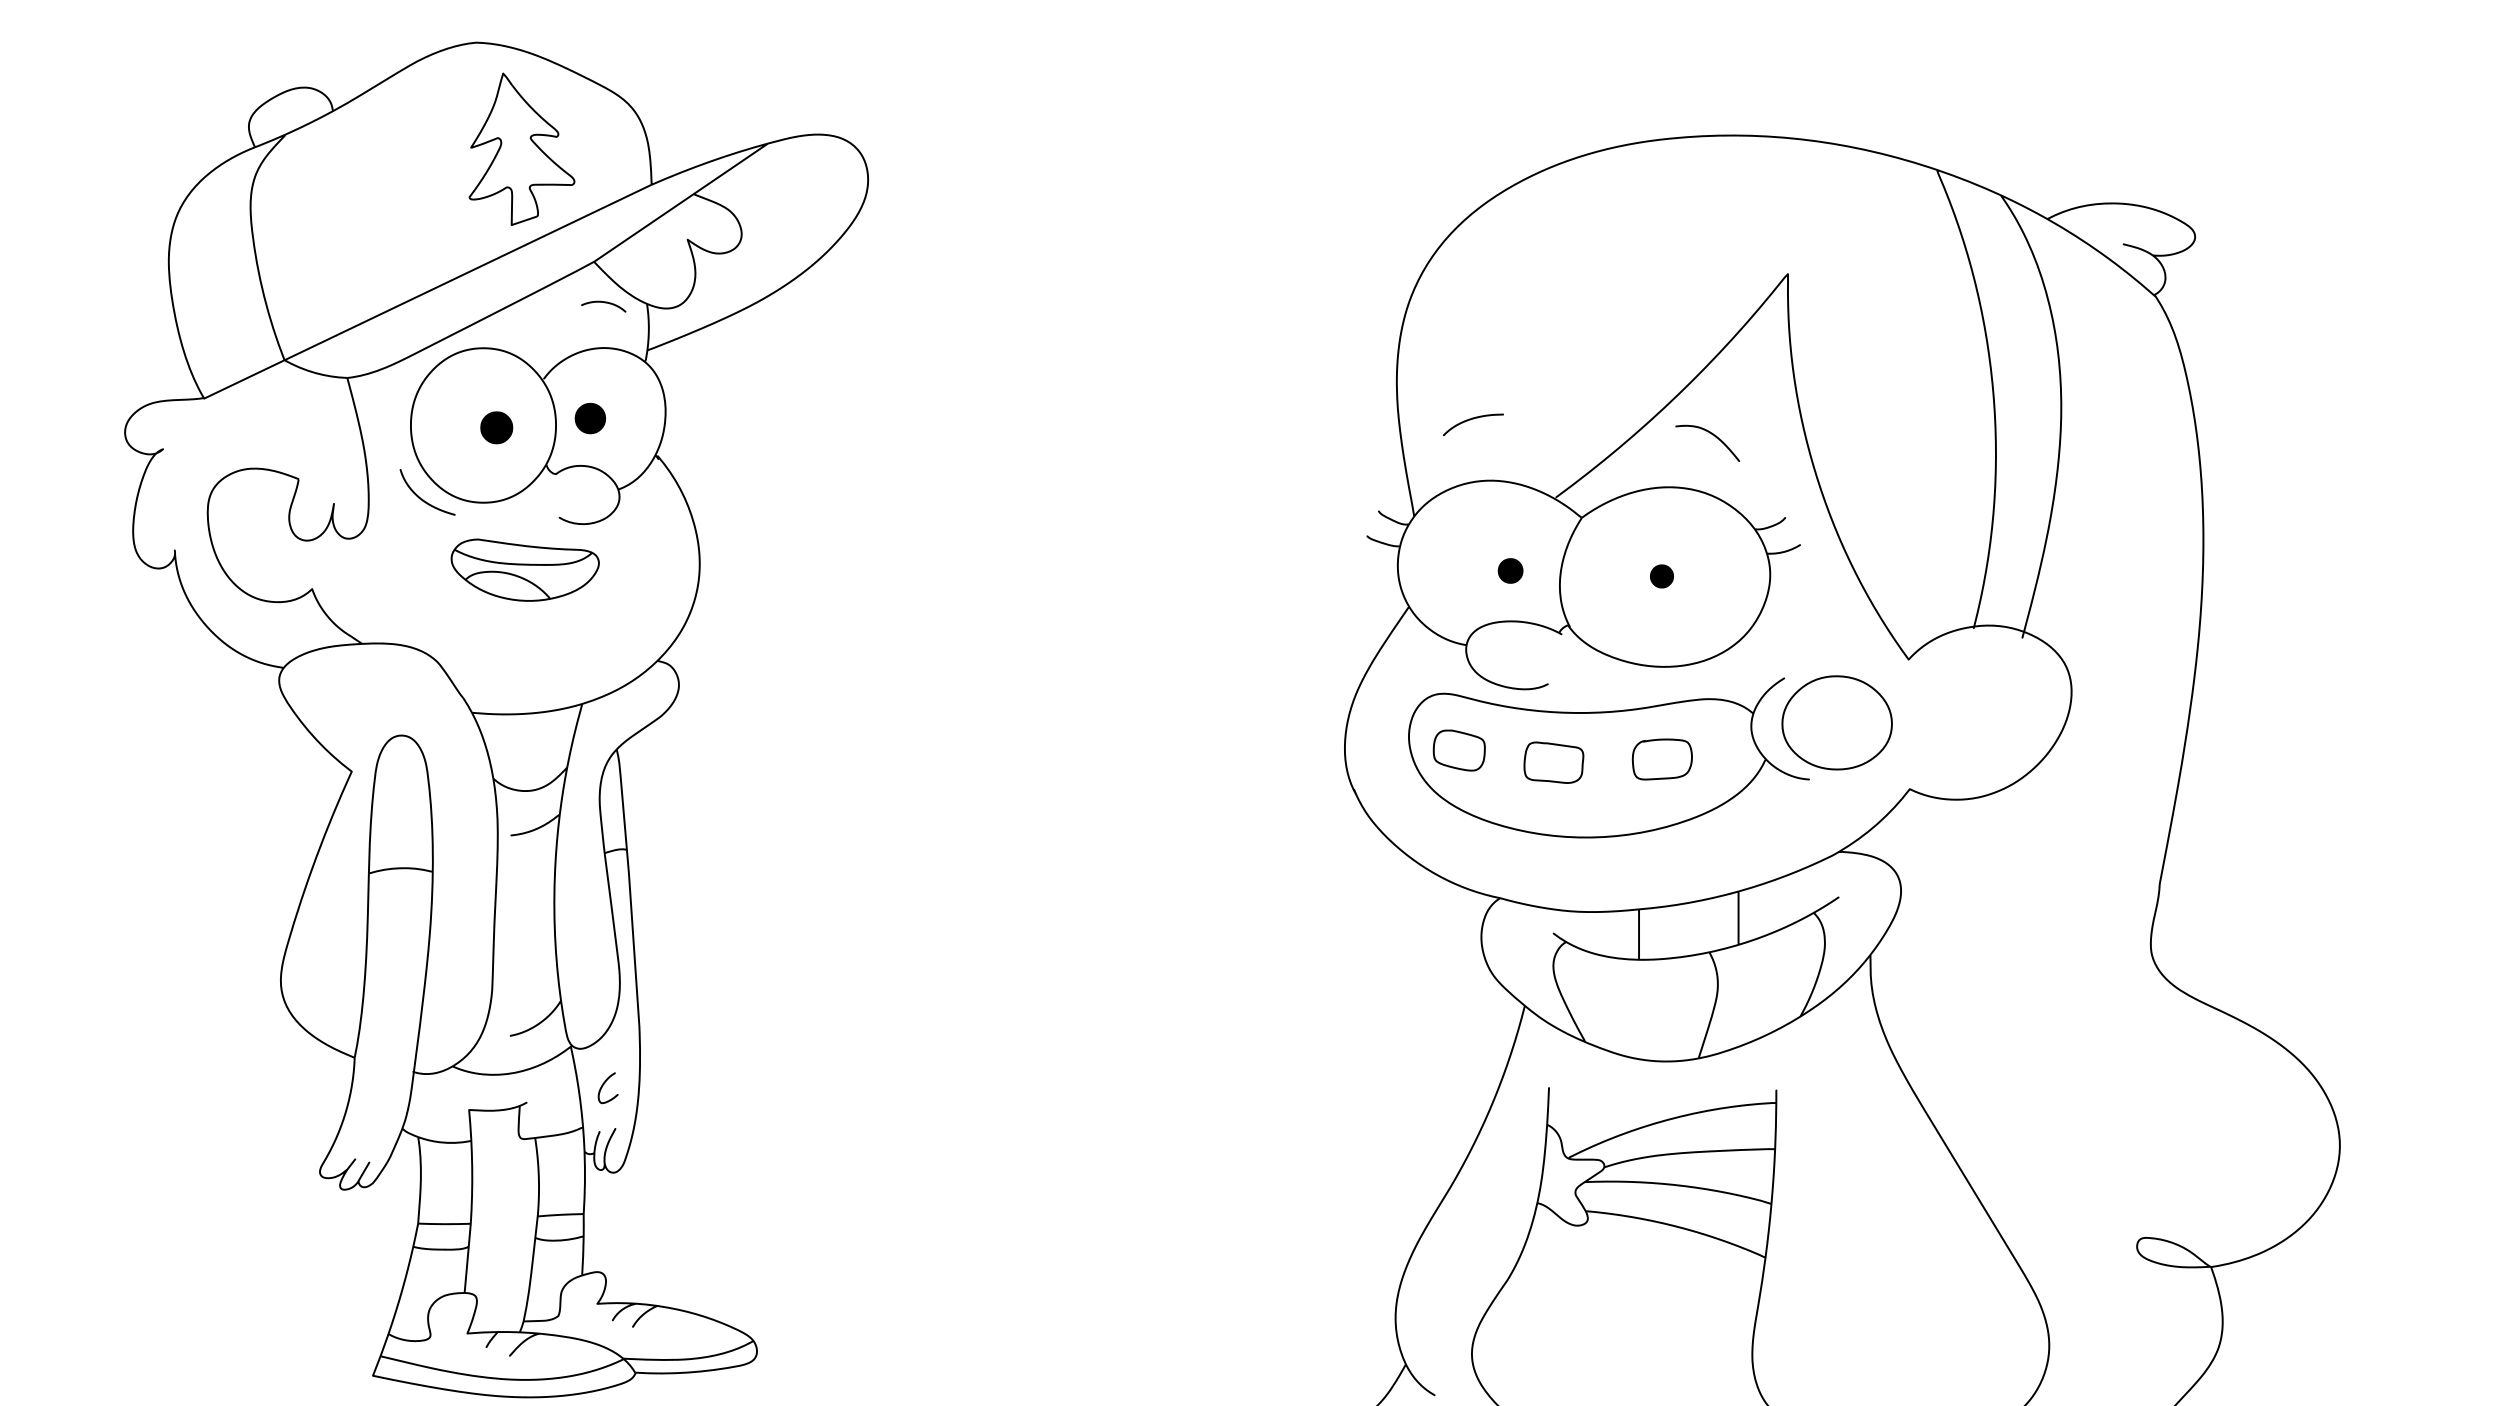 
<svg xmlns="http://www.w3.org/2000/svg" version="1.1" xmlns:xlink="http://www.w3.org/1999/xlink" preserveAspectRatio="none" x="0px" y="0px" width="1280px" height="720px" viewBox="0 0 1280 720">
<rect x="0" y="0" width="1280" height="720" fill="#808080" stroke="none"/>
<defs>
<g id="Layer1_0_FILL">
<path fill="#FFFFFF" stroke="none" d="
M 1280 720
L 1280 0 0 0 0 720 1280 720 Z"/>
</g>

<g id="Layer0_0_FILL">
<path fill="#000000" stroke="none" d="
M 307.65 219.65
Q 309.85 217.45 309.85 214.3 309.85 211.15 307.65 208.95 305.45 206.75 302.3 206.75 299.15 206.75 296.95 208.95 294.75 211.15 294.75 214.3 294.75 217.45 296.95 219.65 299.15 221.85 302.3 221.85 305.45 221.85 307.65 219.65
M 262.3 219.05
Q 262.3 215.75 259.95 213.4 257.65 211.1 254.35 211.1 251.05 211.1 248.7 213.4 246.4 215.75 246.4 219.05 246.4 222.35 248.7 224.65 251.05 227 254.35 227 257.65 227 259.95 224.65 262.3 222.35 262.3 219.05
M 846.9 291.1
Q 845.25 292.8 845.25 295.15 845.25 297.5 846.9 299.15 848.6 300.85 850.95 300.85 853.3 300.85 854.95 299.15 856.65 297.5 856.65 295.15 856.65 292.8 854.95 291.1 853.3 289.45 850.95 289.45 848.6 289.45 846.9 291.1
M 767.35 292.35
Q 767.35 294.9 769.1 296.65 770.9 298.45 773.45 298.45 776 298.45 777.75 296.65 779.55 294.9 779.55 292.35 779.55 289.8 777.75 288 776 286.25 773.45 286.25 770.9 286.25 769.1 288 767.35 289.8 767.35 292.35 Z"/>
</g>

<path id="Layer0_0_1_STROKES" stroke="#000000" stroke-width="1" stroke-linejoin="round" stroke-linecap="round" fill="none" d="
M 991.75 87
L 992.6 89.35
Q 1016.15 143.85 1020.85 204.05 1025.468 263.833 1010.8 320.8 1024.276 319.02 1036.3 323.525 1044.701 292.6 1048.9 270.65 1054.75 239.9 1055.35 213.75 1055.95 183.5 1049.45 156.65 1042.4 127.25 1027.35 104.25
L 1024.425 99.975
Q 1008.604 92.708 991.75 87 989.807 86.338 987.85 85.7 922 64.25 854.95 71 810.05 75.45 775.75 94.5 736.25 116.4 722.45 152.15 713.95 174.4 715.4 204.25 716.3 223.25 722.95 257.75
L 724.1 264.45
Q 730.342 256.134 740.65 251.2 751.75 245.9 764.25 246.1 776 246.4 787.8 251.35 798.8 256 808.5 264.1
L 809.95 265.1
Q 821.55 256.65 834.55 252.6 848.9 248.2 862.5 250 877 251.9 888.65 260.95 894.5 265.489 898.475 270.95 900.639 271.291 903.25 270.7 905.05 270.3 907.9 269.2 909.8 268.45 911.55 267.45 913.05 266.4 914.05 265.2
M 1024.425 99.975
Q 1036.668 105.607 1048.3 112.175 1063.741 103.921 1082.3 104.15 1102.5 104.4 1118.85 114.6 1121.05 116.05 1122.05 117.1 1123.6 118.75 1123.85 120.5 1124.3 123 1122.2 125.35 1120.4 127.3 1117.5 128.6 1110.332 131.644 1102.25 130.775 1104.907 132.726 1106.6 135.35 1108.75 138.65 1108.75 142.25 1108.75 146.05 1105.9 149 1104.58 150.32 1103.125 150.95 1103.518 151.524 1103.9 152.1 1109.249 160.214 1113.2 170.65 1116.85 180.4 1119.75 193.75 1132.5 251.1 1125.95 324.5 1123.3 353.85 1117.25 390.25 1113.581 412.407 1105.8 452.6 1105.607 458.682 1103.5 467.5 1100.05 482.05 1101.85 489.1 1104.15 497.9 1113.25 504.85 1119.3 509.5 1131.35 515 1145.55 521.45 1154.1 526.3 1166.2 533.15 1174.75 540.75 1184.8 549.6 1190.8 560.45 1197.35 572.2 1198 584.35 1198.55 596.6 1192.9 608.65 1187.45 620.15 1177.75 628.75 1168.6 636.85 1156.45 642.05 1147.058 646.015 1136.375 648.025 1135.185 648.251 1133.975 648.45 1133.813 648.474 1133.65 648.5 1133.276 648.567 1132.9 648.625 1132.497 648.691 1132.1 648.75 1136.35 660.45 1137.5 669.25 1139.1 680.75 1136 689.9 1133.75 696.35 1128.6 703.05 1125.35 707.3 1118.5 714.5
L 1109.1 724.65
M 1087.35 125.1
Q 1091.95 126.2 1094.6 127.05 1098.45 128.35 1101.25 130.1 1101.764 130.43 1102.25 130.775
M 1103.125 150.95
Q 1102.95 151.028 1102.775 151.1 1103.338 151.597 1103.9 152.1
M 1048.3 112.175
Q 1077.491 128.679 1102.775 151.1
M 693.35 404.35
Q 693.914 405.803 694.575 407.25 697.054 412.722 700.85 418.1 704.95 423.75 710.85 429.5 722.75 441 737.3 448.8 752.1 456.7 768.15 459.875 784.063 464.373 800.075 466.2 816.087 468.027 839.2 465.6 864.962 463.494 890.15 456.45 890.675 456.299 891.2 456.15 915.16 449.351 937.5 438.425 937.684 438.344 937.875 438.25
L 938.125 438.125
Q 939.267 437.496 940.4 436.85 940.917 436.552 941.425 436.25 962.85 423.637 977.85 404.05 987.7 408.9 999 409.4 1010.3 409.95 1020.75 406.05 1031.05 402.35 1039.65 394.95 1048.15 387.7 1053.75 378.05 1059.2 368.65 1060.4 358.85 1061.7 347.9 1057 339.55 1051.75 330.65 1040.5 325.3 1038.428 324.314 1036.3 323.525 1035.911 325.001 1035.5 326.5
M 1010.6 321.6
Q 1010.703 321.203 1010.8 320.8 1008.868 321.063 1006.9 321.45 988.85 324.95 977.25 337.7 946.5 295.75 930.55 245.2 914.673 195.138 915.475 143.5
L 915.45 141.35
Q 915.451 141.075 915.45 140.8
L 915.45 140.35 913.85 142
Q 862.95 206.1 796.85 254.6
M 739.25 222.85
Q 744.6 217.3 753.15 214.6 760.6 212.25 769.6 212.25
M 779.55 292.35
Q 779.55 294.9 777.75 296.65 776 298.45 773.45 298.45 770.9 298.45 769.1 296.65 767.35 294.9 767.35 292.35 767.35 289.8 769.1 288 770.9 286.25 773.45 286.25 776 286.25 777.75 288 779.55 289.8 779.55 292.35 Z
M 803.75 320.85
Q 800.3 314.45 799.15 306.85 798.1 299.65 799.25 292.1 801.35 278.4 809.95 265.1
M 724.1 264.45
Q 723.267 265.566 722.5 266.75 716.8 275.25 715.85 285.95 714.95 296.6 719.1 306 720.146 308.41 721.475 310.625 725.368 317.121 731.7 322 740.15 328.55 750.35 330.25
M 720.85 268.5
Q 719.05 268.9 716 267.75 713.4 266.65 709.75 264.75 708.25 263.95 707.65 263.55 706.55 262.75 706 261.85
M 716.3 279.75
Q 714.15 279.8 711.5 279.15 710.1 278.8 706.9 277.75 705.979 277.386 703.65 276.6 701.321 275.814 700.1 274.6
M 721.475 310.625
Q 711.345 325.258 706.6 332.7 698.35 345.5 694.1 355.95 688.85 369.2 688.6 382.05 688.3 396.3 694.575 407.25
M 897.5 365.2
Q 889.1 357.8 874.7 357.95 867.5 358 849.1 361.35 825.05 365.85 800.45 364.9 775.7 363.95 752.25 357.6 745.55 355.75 742.5 355.4 736.95 354.7 733 356.35 729.15 357.9 726.3 361.6 723.7 364.95 722.5 369.35 720.05 377.95 723.05 387.4 725.85 396.2 732.5 403.25 742.95 414.35 764.1 421.35 788.7 429.25 814.85 428.8 841.1 428.35 865.25 419.6 894.95 408.75 903.775 389.35
M 799.5 324.75
Q 792.35 320.75 784 319.15 775.85 317.55 767.6 318.5 762.4 319.15 758.6 321 754 323.3 752 327.1 750 331.05 751.05 335.8 752.05 340.35 755.35 343.85 760.55 349.35 771.35 351.85 784.4 354.65 792.5 350.35
M 798.5 323.85
Q 798.65 323.4 799.1 322.75
L 800.25 321.6
Q 801.5 320.75 801.75 320.6 802.484 320.252 802.9 320.225 802.943 320.293 802.975 320.35 803.09 320.52 803.2 320.675 811.645 332.421 830.25 338.1 844.35 342.4 858.3 341.2 873.25 339.9 884.75 332.5 896.95 324.65 902.75 310.95 908.8 296.8 904.75 283.6 904.736 283.554 904.725 283.5 902.638 276.718 898.475 270.95
M 743.775 374.1
Q 743.083 374.068 742.5 374.05 741.25 374.016 740.5 374.05 738.75 374.1 737.5 374.85 734.1 376.9 734.1 384.1 734.1 386.05 734.25 386.95 734.5 388.5 735.25 389.5 736.3 390.55 738.85 391.5 745.15 393.5 750.85 394.35 754.2 394.85 755.85 394.25 758.5 393.2 759.6 389.75 760.25 387.15 760.25 383.75 760.45 380.45 759.35 379.1 758.45 378.1 756.35 377.35 750.801 375.561 743.775 374.1 Z
M 792.225 380.6
Q 791.466 380.655 790.45 380.55 788.8 380.3 788 380.25 784.9 379.8 783.1 381.1 782.25 381.95 781.35 384.75 780.3 390.25 780.6 394.35 780.9 396.7 781.5 397.6 782.95 399.6 787.5 399.6 793.5 399.85 798 400.5 800.6 400.8 801.2 400.85 803.05 401 804.5 400.75 808.45 400 809.6 397.25 810.15 396.1 810.2 394.25 810.25 392.2 810.35 391.1 810.7 388.45 810.7 387.15 810.7 384.85 809.5 383.75 808.3 382.7 805.75 382.5 798.621 381.454 792.825 380.675 792.523 380.64 792.225 380.6 Z
M 904.725 283.5
Q 913.85 283.9 921.65 279.1
M 858.25 218.35
Q 864.5 217.5 869.5 218.75 875.45 220.45 881.15 225.65 884.9 229.05 890.5 236.1
M 856.65 295.15
Q 856.65 297.5 854.95 299.15 853.3 300.85 850.95 300.85 848.6 300.85 846.9 299.15 845.25 297.5 845.25 295.15 845.25 292.8 846.9 291.1 848.6 289.45 850.95 289.45 853.3 289.45 854.95 291.1 856.65 292.8 856.65 295.15 Z
M 842.25 379.35
Q 840.3 379.55 838.65 381.1 837.2 382.55 836.5 384.6 836 386.35 836 388.65 836 390 836.25 392.75 836.5 394.8 836.8 395.7 837.25 397.25 838.25 398.1 839.95 399.4 843.75 399.1 847.35 398.85 854.6 398.5 856.95 398.3 857.65 398.25 859.4 398.05 860.6 397.6 862.8 397.05 864.1 395.5 865 394.4 865.75 392.1 866.95 387.35 865.6 382.75 864.9 380.7 863.85 380 862.95 379.4 861.25 379.1 851 377.9 841.5 379.75
M 913.5 347.35
Q 904.95 352.5 900.75 359.25 898.5 362.7 897.5 366.2 896.45 369.9 896.75 373.75 897.45 380.25 902.1 386.35 906.45 391.95 912.8 395.3 919.25 398.75 926.25 399.1
M 968.7 370.7
Q 968.7 380.35 960.45 387.15 952.25 394 940.65 394 929.05 394 920.8 387.15 912.6 380.35 912.6 370.7 912.604 361.049 920.95 353.55 929.288 346.052 940.85 346.25 952.412 346.448 960.55 353.75 968.696 361.051 968.7 370.7 Z
M 941.35 459.5
Q 935.153 463.717 928.65 467.4
L 929.6 468.35
Q 934.2 473.5 934.35 481.75 934.65 487.55 932.1 496 928.411 508.762 921.8 520.525 926.327 517.709 930.7 514.6 946.342 503.495 957.675 488.925 963.077 481.983 967.5 474.25 976.55 458.45 971.65 448.5 968.35 441.95 959.6 438.9 953.483 436.764 943.6 436.2 943.437 436.184 943.275 436.175
L 941.425 436.25
M 839.2 465.6
L 839.2 491.425
Q 846.513 491.534 854.6 490.75 877.85 488.5 899.9 480.55 914.954 475.159 928.65 467.4
M 957.675 488.925
L 957.75 494.85
Q 957.5 512.75 966.35 533.35 972 546.5 985.75 569
L 1033.35 647.35
Q 1040.55 659.15 1043.55 665.7 1048.35 676.2 1049.1 685.5 1049.95 695.9 1045.8 705.95 1041.6 716 1033.6 722.75
M 890.15 456.45
L 890.15 482.95
M 875.45 488
L 876.05 489.2
Q 880.25 497.55 879.45 507.05 879.2 510.05 878.3 513.65 877.85 515.6 876.55 520.2 874.851 525.997 869.7 541.925 874.729 540.983 879.8 539.45 902.309 532.642 921.8 520.525
M 768.15 459.875
Q 762 463.5 759.75 471.25 757.595 478.55 759.125 486.225 760.662 493.901 764.975 499.875 768.75 505.099 780.75 515 782.472 516.397 784.35 517.9 799.399 529.963 825.725 538.9 847.243 546.203 869.7 541.925
M 793.1 557.1
Q 792.706 567.192 792.15 575.875 794.642 576.975 796.55 579.15 798.65 581.6 799.4 584.6 799.7 586.05 800.2 589.15 800.8 591.75 802.4 592.85 803.75 593.75 807.15 593.75
L 815.5 593.75
Q 818.25 593.75 819.5 594.25 820.5 594.75 821.05 595.65 821.65 596.65 821.4 597.6 821.387 597.657 821.375 597.725 833.25 593.7 848.35 591.7 859.1 590.3 876.1 589.5 891.55 588.7 905.5 588.35
L 908.875 588.4
Q 909.391 576.592 909.475 564.75
L 907.35 564.75
Q 880.4 566.25 854.05 573.35 827.75 580.4 803.6 592.6
M 909.5 558.35
Q 909.509 561.551 909.475 564.75
M 839.2 491.425
Q 817.001 491.043 801.925 482.325 799.295 483.676 797.55 486.65 795.45 490.1 795.35 494.25 795.3 497.8 796.55 502 797.4 504.95 799.35 509.35 805.05 521.85 811.35 532.85
M 795.5 478
Q 798.53 480.379 801.925 482.325
M 907.35 722.1
Q 902.55 717.3 899.95 710.2 897.65 703.95 897.25 696.35 897 690.15 898 682.3 898.55 678 900.25 668.35 902.343 656.183 903.95 643.975
L 900.5 642.35
Q 858.16 624.176 811.875 620.1 812.015 620.354 812.15 620.6 813.3 623.25 812.9 624.75 812.35 626.55 809.9 627.25 804.85 628.8 798.25 623 794.95 620.1 793.15 618.8 790.15 616.6 787.4 616.1
M 903.95 643.975
Q 905.782 630.238 907 616.45
L 901.5 614.75
Q 857.677 603.357 811.4 605.25
L 809.75 606.35
Q 808.25 607.45 807.75 608 806.7 609.1 806.65 610.25 806.5 611.25 807.05 612.35 807.25 612.8 808.25 614.25 810.065 616.856 811.875 620.1
M 792.15 575.875
Q 790.845 595.81 788.65 608.25 783.8 636.3 771.75 655.6 762.9 668.2 759.25 674.8 752.85 686.15 753.75 695.6 754.35 702.5 758.7 709.5 762.15 715 768.35 721.1
M 780.75 515
Q 768.324 564.415 742.6 608 731.95 625.15 727.15 633.9 718.95 649 716.1 661.5 712.55 677.05 717.1 691.6 718.265 695.345 719.85 698.6 724.972 709.014 734.5 714.35
M 719.85 698.6
Q 716.6 704.35 714.85 707.15 712 711.8 709.25 715.25 707.271 717.747 705.025 719.95 704.714 720.253 704.4 720.55
M 821.375 597.725
Q 821.014 598.953 819.15 600.1
L 811.4 605.25
M 908.875 588.4
Q 908.252 602.448 907 616.45
M 1129.4 647.05
Q 1125.35 643.8 1123.25 642.2 1118.35 638.5 1112.35 636.35 1106.5 634.25 1100.25 633.85 1097.45 633.55 1096 634.45 1094.5 635.45 1094.25 637.55 1094 639.55 1095 641.2 1096.7 643.85 1101 645.45 1108.1 648.25 1117.4 648.8 1123 649.1 1131.8 648.6 1130.6 647.95 1129.4 647.05 Z
M 179.85 394.85
Q 160.7 380.4 147.25 359.85 144.9 356.05 143.9 353.45 142.55 349.75 143.1 346.6 143.627 344.129 145.275 341.975
L 143 341.6
Q 121.6 338.2 106.05 320.9 91.234 304.321 89.625 283.875 89.395 286.151 87.45 288.2 84.75 291.1 81.1 291.1 77.65 291.05 74.55 288.7 71.65 286.5 70.1 283.1 67.8 278.05 68.25 269.1 69.15 254.05 74.85 240.25 76.6 236.35 78.3 234.1 79.143 232.964 80.075 232.1 76.438 233.406 71.8 231.65 64.8 228.95 64.1 222.6 63.55 216.7 68.65 211.85 73.25 207.45 79.85 206 84.1 205 92.3 204.75 100.46 204.514 104.4 203.825 93.664 185.589 88.7 156.75 86.3 142.8 86.45 132.6 86.7 119.4 91.05 109.35 96.35 97.3 108.15 88 117.77 80.415 130.6 75.4
L 130.1 74.35
Q 128.65 71.05 128.1 69.2 127.25 66.25 127.5 63.75 128 59.9 131.3 56.45 133.8 53.85 138.25 51.1 143.05 48.2 146.65 46.75 151.5 44.85 155.75 44.85 160.7 44.85 164.8 47.55 169.1 50.4 170.1 54.85
L 170.5 56.925
Q 178.05 52.815 185.35 48.35 208.6 34.05 213.55 31.5 229.765 23.121 243.55 21.875 243.714 21.863 243.875 21.85 243.912 21.853 243.95 21.85 258.034 22.187 274.55 28.35 285.05 32.25 303.8 41.75 311.1 45.45 314.4 47.55 320.15 51.15 323.55 55.25 329.55 62.25 331.85 73.7 333.3 81.05 333.65 94.6 363.751 81.497 393.25 73.5 397.206 72.43 401.15 71.45 413.1 68.45 421.6 69 432.9 69.65 439 76.45 442.8 80.7 444 86.9 445.1 92.7 443.75 98.7 441.5 108.35 432.5 119.2 416.25 139.15 387.95 154.65 370.2 164.35 334.75 178.2
L 331.475 179.4
Q 331.179 181.686 330.75 184
L 330.25 185.35
Q 332.625 187.303 334.5 189.75 338.5 195.15 340 202.4 341.35 209 340.5 216.35 339.552 225.359 335.625 233
L 337.1 235
M 170.5 56.925
Q 158.696 63.335 146.275 68.875
L 145.6 69.75
Q 145.375 69.981 145.15 70.2 139.947 75.579 137.5 78.65 133.3 83.85 131.25 88.85 128.7 95.1 128.35 103.25 128.1 109.3 129.1 118.1 133.1 152.15 145.7 184.45
L 333.575 94.625 333.65 94.6
M 331.275 155.6
Q 332.435 156.09 333.6 156.5 340.45 158.95 345.5 157.35 350 156.05 352.9 151.45 355.6 147.25 356 142 356.35 137.7 355.05 132.3 354.3 129.1 352.1 122.75 356.15 125.5 358.25 126.75 361.85 128.75 365 129.5 368.75 130.3 372.25 129.25 376.05 128.15 378.1 125.25 380.9 121.25 379 115.75 377.25 110.7 372.85 107.35 369.5 104.95 363.7 102.75 357.296 100.268 355.15 99.425
L 304.5 133.85
Q 304.328 133.953 304.15 134.05 312.272 142.58 317.2 146.75 324.306 152.657 331.275 155.6 333.095 167.282 331.475 179.4
M 393.25 73.5
L 355.15 99.425
M 335.625 233
Q 334.598 235.02 333.35 236.95 326.95 246.8 317.1 250.5
M 336.85 233.6
Q 350.4 249.5 355.6 269.05 361.1 289.75 355.35 308.35 350.45 324.45 337.55 337.45 337.102 337.902 336.65 338.35
L 340 339.25
Q 343.9 340.4 346.05 344.5 348.1 348.35 347.5 352.75 346.35 359.75 338.75 366.5 337.25 367.8 324.75 376.3 316.2 382.15 312.5 387.75 306.45 396.65 307.1 412.1 307.354 416.196 308.125 423.3 308.892 430.414 309.175 433.25 309.455 436.076 309.675 437.5 313.662 468.107 315.85 485.85 317.05 494.55 317.3 499.5 317.7 507.05 316.6 513.1 315.4 520.3 312 525.95 308.25 532.25 302.5 535.35 297.7 538.05 294.35 536.35 293.577 536.002 292.925 535.4 292.588 535.67 292.25 535.925
L 292.5 536.85
Q 298.248 563.06 299.3 589.6 300.1 590.55 301 590.75 301 590.85 301.25 590.85 302.2 591.1 303.1 590.85
L 303.6 590.75
Q 304.098 590.559 304.35 590.125 304.362 589.982 304.375 589.85 304.858 584.39 307 579.6
M 241.6 75.6
Q 246.841 73.984 254.2 70.975 254.343 70.875 254.475 70.825 255.102 70.564 255.75 71.05 256.55 71.65 256.6 72.6 256.9 73.95 255.85 76 249.927 88.344 240.575 100.75 240.556 100.775 240.525 100.8 240.518 100.826 240.5 100.85 240.396 101.11 240.6 101.6 240.85 101.85 241.5 102.1 242.9 102.35 245.6 101.85 253.016 100.18 259.125 96.15 259.24 96.073 259.35 96 259.941 95.812 260.6 96.1 261.35 96.4 261.75 97.1 262.25 98 262.25 100.1 262.1 105.1 262 115.25 266.25 113.85 274.6 111 275.7 110.8 275.5 108.85 274.9 103.05 271.85 97.85 271.1 96.6 271.25 96 271.55 94.6 274 94.6 282.623 94.455 292 94.725 292.237 94.743 292.475 94.75 292.604 94.763 292.725 94.75 293.075 94.705 293.45 94.4 294.3 93.7 294.1 92.75 294 91.5 292 90 281.3 81.9 272.5 72 271.9 71.4 271.75 70.75 271.75 69.2 274.5 69 279.5 69 284.5 70 285.15 70.3 285.6 69.65 286.05 69 285.85 68.25 285.6 67.4 284.1 66.1 269.65 54.7 259.25 39.5
L 257.65 37.65
Q 256.991 39.48 254.5 49.125 252.009 58.77 241.25 75.6
M 145.7 184.45
Q 160.9 192.9 177.85 193.525 178.966 193.415 180.1 193.25 188.15 192.1 197.6 188.2 203.6 185.75 214.25 180.25 296.5 138.5 304.15 134.05
M 284.7 217.85
Q 284.7 234.25 273.8 245.8 262.95 257.4 247.55 257.4 232.15 257.4 221.25 245.8 210.4 234.25 210.4 217.85 210.4 201.45 221.25 189.85 232.15 178.3 247.55 178.3 262.95 178.3 273.8 189.85 284.7 201.45 284.7 217.85 Z
M 278.6 193.85
Q 283.4 187.3 290.65 183.2 297.9 179.1 306 178.35 314.2 177.6 321.8 180.5 326.613 182.346 330.25 185.35
M 298 156.25
Q 303.45 153.8 309.65 154.75 315.85 155.65 320.25 159.6
M 146.275 68.875
Q 139.58 71.865 132.7 74.6 131.639 74.99 130.6 75.4
M 152.75 245.25
Q 145.8 242.5 140.75 241.25 134.1 239.65 128.35 240 121.8 240.45 116.35 243.7 110.55 247.1 108.1 252.6 106.85 255.5 106.5 259.3 106.25 262.05 106.5 266.25 107.3 276.85 111.15 285.7 115.45 295.5 122.85 301.5 130.75 307.95 141.3 308.3 152.2 308.7 159.35 302.1
M 104.925 203.925
Q 104.629 203.793 104.4 203.825 104.471 203.967 104.55 204.1
L 104.925 203.925 145.7 184.45
M 89.625 283.875
Q 89.729 282.888 89.5 281.85
M 177.85 193.525
Q 183.65 214.9 185.85 226.55 189.3 245.05 188.75 260.1 188.45 267.25 186.5 270.75 185 273.3 182.6 274.7 180 276.2 177.35 275.75 174.9 275.3 173.1 273.1 171.35 271.1 170.75 268.35 170.15 266.15 170.35 263.25 170.45 262 171 258 170.3 262.5 169.55 265.05 168.45 268.9 166.6 271.5 164.4 274.55 161.1 276 157.5 277.5 154.25 276.25 150.6 274.85 149 270.45 147.55 266.45 148.35 262 148.8 259.5 150.7 254 152.45 248.85 152.85 245.85
M 180.125 395.05
Q 180.061 395.195 180 395.325 160.384 438.32 147.25 483.5 145.1 490.95 144.4 495.35 143.3 502 144.25 507.35 146.15 518.3 156.2 527.15 164.3 534.3 177.25 539.75
L 181.6 541.6
Q 187.2 515.15 188.35 468.6 188.66 455.754 188.875 447.25 189.203 435.166 189.35 431.85 190.25 411 192.35 395.25 193.4 387.8 196.3 382.85 200 376.6 205.6 376.6 211.3 376.6 214.95 382.85 217.85 387.75 218.85 395.25 223.45 429.5 220.5 472.7 218.72 498.653 211.9 548.95 221.69 551.907 231.75 546 232.073 545.801 232.4 545.6 242.25 539.55 247 528.75 250.9 519.9 252 507.2 252.2 504.3 252.75 484.75 252.85 477.9 254.15 452.25 255.2 432.15 254.75 419.75 254.282 408.571 252.6 398.625 249.375 379.512 241.675 364.95 239.684 361.18 237.4 357.725 235.57 355.527 233.75 352.7 226.5 341.5 224 339 217.15 332.3 205.5 330.35 197.632 328.976 185.45 329.675 184.782 329.706 184.1 329.75 174 330.3 167.9 331.4 159.15 332.95 152.6 336.35 147.722 338.819 145.275 341.975
M 83.5 230
Q 81.914 231.451 80.075 232.1 81.662 230.634 83.5 230 Z
M 309.85 214.3
Q 309.85 217.45 307.65 219.65 305.45 221.85 302.3 221.85 299.15 221.85 296.95 219.65 294.75 217.45 294.75 214.3 294.75 211.15 296.95 208.95 299.15 206.75 302.3 206.75 305.45 206.75 307.65 208.95 309.85 211.15 309.85 214.3 Z
M 279.85 238.25
Q 280.55 240.25 281.75 241.35 281.85 241.5 282.25 241.75 282.5 242 283.1 242.35 283.837 242.718 284.7 242.75 287.8 240.4 291.55 239.3 295.35 238.25 299.2 238.6 307.2 239.2 312.95 245.1 317 249.25 317.2 254 317.4 258.2 314.25 261.85 311.35 265.25 306.95 266.85 301.95 268.75 296.55 268.3 291.15 267.85 286.55 265.1
M 262.3 219.05
Q 262.3 222.35 259.95 224.65 257.65 227 254.35 227 251.05 227 248.7 224.65 246.4 222.35 246.4 219.05 246.4 215.75 248.7 213.4 251.05 211.1 254.35 211.1 257.65 211.1 259.95 213.4 262.3 215.75 262.3 219.05 Z
M 238.375 296.9
Q 247.282 304.049 259.45 306.5 272.55 309.2 285.6 305.75 300 302.05 305.25 292.85 307.35 289.3 306.35 286.5 304.9 281.75 295.35 281.5 283.95 281.25 270 279.7 261.667 278.753 246.575 276.475 245.718 276.356 244.85 276.225 239.89 276.308 236.35 278.1 234 279.5 232.6 281.7 231.05 284.1 231.25 286.6 231.35 290.7 236.25 295.1 237.287 296.039 238.375 296.9 241.4 293.65 247.5 293 256.85 291.9 265.95 295.4 275.05 298.95 281.25 306
M 233 281.6
Q 242.25 286.55 255.25 288.2 263.55 289.25 278.85 289.25 287 289.35 291.75 288.45 298.8 287.1 303 283.25
M 205.1 240.6
Q 207.65 249.35 215.85 255.75 222.7 260.9 232.85 263.6
M 159.85 301.6
Q 162.4 309.05 167.6 315.4 172.75 321.7 179.6 325.75
L 185.45 329.675
M 336.65 338.35
Q 324.74 350.002 308.75 356.6 303.595 358.781 298.1 360.45
L 297.5 362.85
Q 293.324 377.773 290.425 392.925 288.129 404.913 286.625 417.05 284.921 430.903 284.25 444.95 282.627 479.033 287.25 512.4 288.336 520.141 289.75 527.85 290.35 531 291.15 532.8 291.886 534.425 292.925 535.4
M 252.6 398.625
Q 257.75 403.5 265.1 404.7 272.5 405.9 278.75 402.75 281.5 401.4 284.35 398.95 286.2 397.4 289.25 394.25
L 290.425 392.925
M 315.85 384.1
Q 316.6 387 317.1 390.7 317.35 392.65 317.75 397.35 318.75 408.35 322 447
L 327.375 525.6
Q 327.444 527.195 327.5 528.75 328.151 546.897 327 560.25 325.45 579 320.1 593.85 319.15 596.9 317.35 598.8 315.2 601 312.85 600.25 311.3 599.75 310.35 598 309.814 596.893 309.6 595.575 309.75 598.2 308.6 598.85 307.4 599.55 306 598.35 304.25 596.9 304.25 593 304.25 591.544 304.35 590.125
M 298.1 360.45
Q 273.407 367.9 241.675 364.95
M 310 436.75
Q 310.85 436.35 312.85 435.85 318 434.3 320.6 435.1
M 286.625 417.05
Q 285.419 417.845 283.35 419.5 273.7 426.6 261.85 427.75
M 188.875 447.25
Q 196.7 444.8 204.9 444.55 213.1 444.25 220.85 446.25
M 190.75 606
Q 191.65 605 193.15 603 196.05 598.75 196.8 597.6 198.8 594.5 200 592.05
L 200 592
Q 202.85 585.7 203.95 583.05 206.15 578 207.4 573.85 208.95 568.7 210.1 562.05 210.75 558.1 211.75 550.1 211.829 549.521 211.9 548.95 211.753 548.899 211.6 548.85
M 297.75 577.5
Q 293.75 579.5 288.25 580.65 284.75 581.35 278.25 582.1 273.65 582.75 270 583.1 268.05 583.5 266.85 582.85 265.5 581.95 265.5 578.85 265.7 571.85 266.1 567.1
L 266.075 566.275
Q 261.536 568.038 255.75 568.5 252.6 568.85 248.45 568.7 247.65 568.7 241.1 568.35
L 240.2 568.35
Q 242.948 597.982 241.025 626.85
L 240.025 638.175 237.9 662
Q 238.124 662 238.35 662 242.4 662.2 243.6 663.85 244.7 665.45 243.85 669.1 242.006 676.38 239.325 682.775 247.129 682.104 254.85 682 265.901 681.856 276.775 682.875 277.012 682.897 277.25 682.925 284.541 683.626 291.75 684.85 303.45 686.85 311.2 690.6 315.759 692.8 319.15 695.65
L 320.25 695.7
Q 320.527 695.714 320.8 695.725 342.344 696.837 353.6 695.85 372.05 694.25 384.9 687.1
L 385.75 686.5
Q 384.4 684.8 382.2 683.4 380.75 682.45 378 681.1 361.25 673.05 342.7 669.65 339.618 669.074 336.525 668.625 332.6 670.35 329.4 673.05 326.15 675.8 324.1 679.35
M 206.5 578.25
Q 207.6 579.45 210.25 580.6 212.176 581.495 214.15 582.225 219.493 584.158 225.25 584.85 233.15 585.75 240.85 584.25
M 181.6 542.1
Q 181.05 556.15 176.95 569.85 172.8 583.55 165.5 595.6 162.7 600.05 164.6 602.1 165.55 603.25 168 603.25 171.85 603.25 175.35 600.75
L 177.825 598.825 177.875 598.775 181.9 593.6
M 287.25 512.4
Q 283.059 519.186 276.4 523.9 269.5 528.8 261.5 530.35
M 269.6 564.6
Q 267.947 565.543 266.075 566.275
M 231.75 546
Q 239.1 549.3 247.5 550.1 255.6 550.85 263.85 549.25 279.197 546.152 292.25 535.925
M 314.85 549.5
Q 311.5 551.3 308.75 555.35 306.15 559.35 306.6 562.6 306.85 564.25 307.85 564.75 308.4 564.95 309.85 564.6 313.2 563.4 316.25 560.6
M 309.6 595.575
Q 309.529 595.058 309.5 594.5 309.35 590.55 311.15 585.95 312.25 583.1 315.1 578
M 299.3 589.6
Q 299.914 605.418 298.875 621.35 298.858 621.476 298.85 621.6 298.939 627.297 298.85 633 298.726 642.74 298.1 652.5
M 274.6 634
Q 277.75 635.25 283.25 635.25 291.25 635.25 298.85 633
M 298.85 621.6
Q 285.811 621.847 275.35 622.825 275.401 622.237 275.45 621.65
L 273.2 641.75
Q 271.85 654.1 270.85 661.2 269.644 669.525 268.1 676.575 270.825 676.484 275.75 676.35 279.5 676.35 281.35 675.85 283.994 675.303 285.65 673.975 285.8 673.837 285.95 673.7 286.855 671.657 286.9 667.95 287 663.3 287.5 661.6 288.9 657.4 293.75 654.75 296.55 653.25 302.75 651.75 307.05 650.65 308.85 652.35 309.9 653.2 310.2 654.95 310.45 656.4 310.1 658.1 309.25 663.05 305.875 667.575 315.848 666.847 325.775 667.5 331.16 667.862 336.525 668.625
M 254.85 682
Q 253.85 683.1 252 685.35 251.9 685.7 251 686.6 250.45 687.65 250.25 687.75
L 249.1 689.75
M 276.775 682.875
Q 275.358 682.878 273.6 683.65 270.15 685.1 266.8 688.1 264.55 690.15 261.1 694.15
M 268.1 676.575
Q 267.9 677.15 267.5 678.525 267.1 679.9 266.35 681.6
M 325.775 667.5
Q 322.05 668.2 318.8 670.45 315.65 672.65 313.75 676
M 240.6 626.6
Q 227.3 627 214.1 626.5 212.933 632.454 211.6 638.375 215.714 639.453 221.25 639.7 223.85 639.85 231.25 639.85 234.3 639.75 235.2 639.65 237.45 639.4 239.1 638.75
L 240.025 638.175
M 214.15 582.225
Q 215.745 591.93 215.5 604.1 215.35 611.6 214.1 626.5
M 189.1 595.25
L 183.825 604.275
Q 183.361 605.269 184.05 606.45 184.75 607.6 186 607.85 187.95 608.15 190.35 606.25
M 177.825 598.825
L 177.825 598.85
Q 177.8 598.899 177.775 598.95 176.185 601.387 175.25 603.35 174.3 605.3 174.1 606.6 174.1 607.85 174.5 608.35 175.35 609.4 177.1 609.1 179.25 608.85 181.1 607.5 182.885 606.161 183.825 604.275
M 211.6 638.375
Q 206.498 660.95 198.925 683.05 202.992 685.407 207.8 686.25 212.6 687.1 217.35 686.25 219.4 685.75 220.1 684.75 220.55 684.1 220.45 683.05 220.4 682.55 220.1 681.25 218.25 674.55 220.1 670.25 221.2 667.9 223.3 666.05 225.3 664.35 227.85 663.35 231.852 662.048 237.9 662
M 319 696.1
Q 292.95 708.65 257.35 706.1 243.35 705.1 226.1 701.6 216.35 699.65 195.25 694.5
M 198.925 683.05
Q 195.241 693.777 190.975 704.4 232.123 713.079 254.4 714.8 290.7 717.6 318.25 708.5 320.75 707.65 322.2 706.75 324.25 705.5 325.1 703.75
L 325.4 703.125
Q 323.054 698.954 319.15 695.65
M 274.1 583.1
Q 277.012 602.222 275.45 621.65
M 325.4 703.125
L 325.55 702.825
Q 352.109 704.472 379 699.25 381.75 698.6 383.25 697.95 385.55 696.95 386.6 695.35 387.85 693.5 387.55 690.9 387.2 688.5 385.75 686.5"/>
</defs>

<g transform="matrix( 1, 0, 0, 1, 0,0) ">
<use xlink:href="#Layer1_0_FILL"/>
</g>

<g transform="matrix( 1, 0, 0, 1, 0,0) ">
<use xlink:href="#Layer0_0_FILL"/>

<use xlink:href="#Layer0_0_1_STROKES"/>
</g>
</svg>
